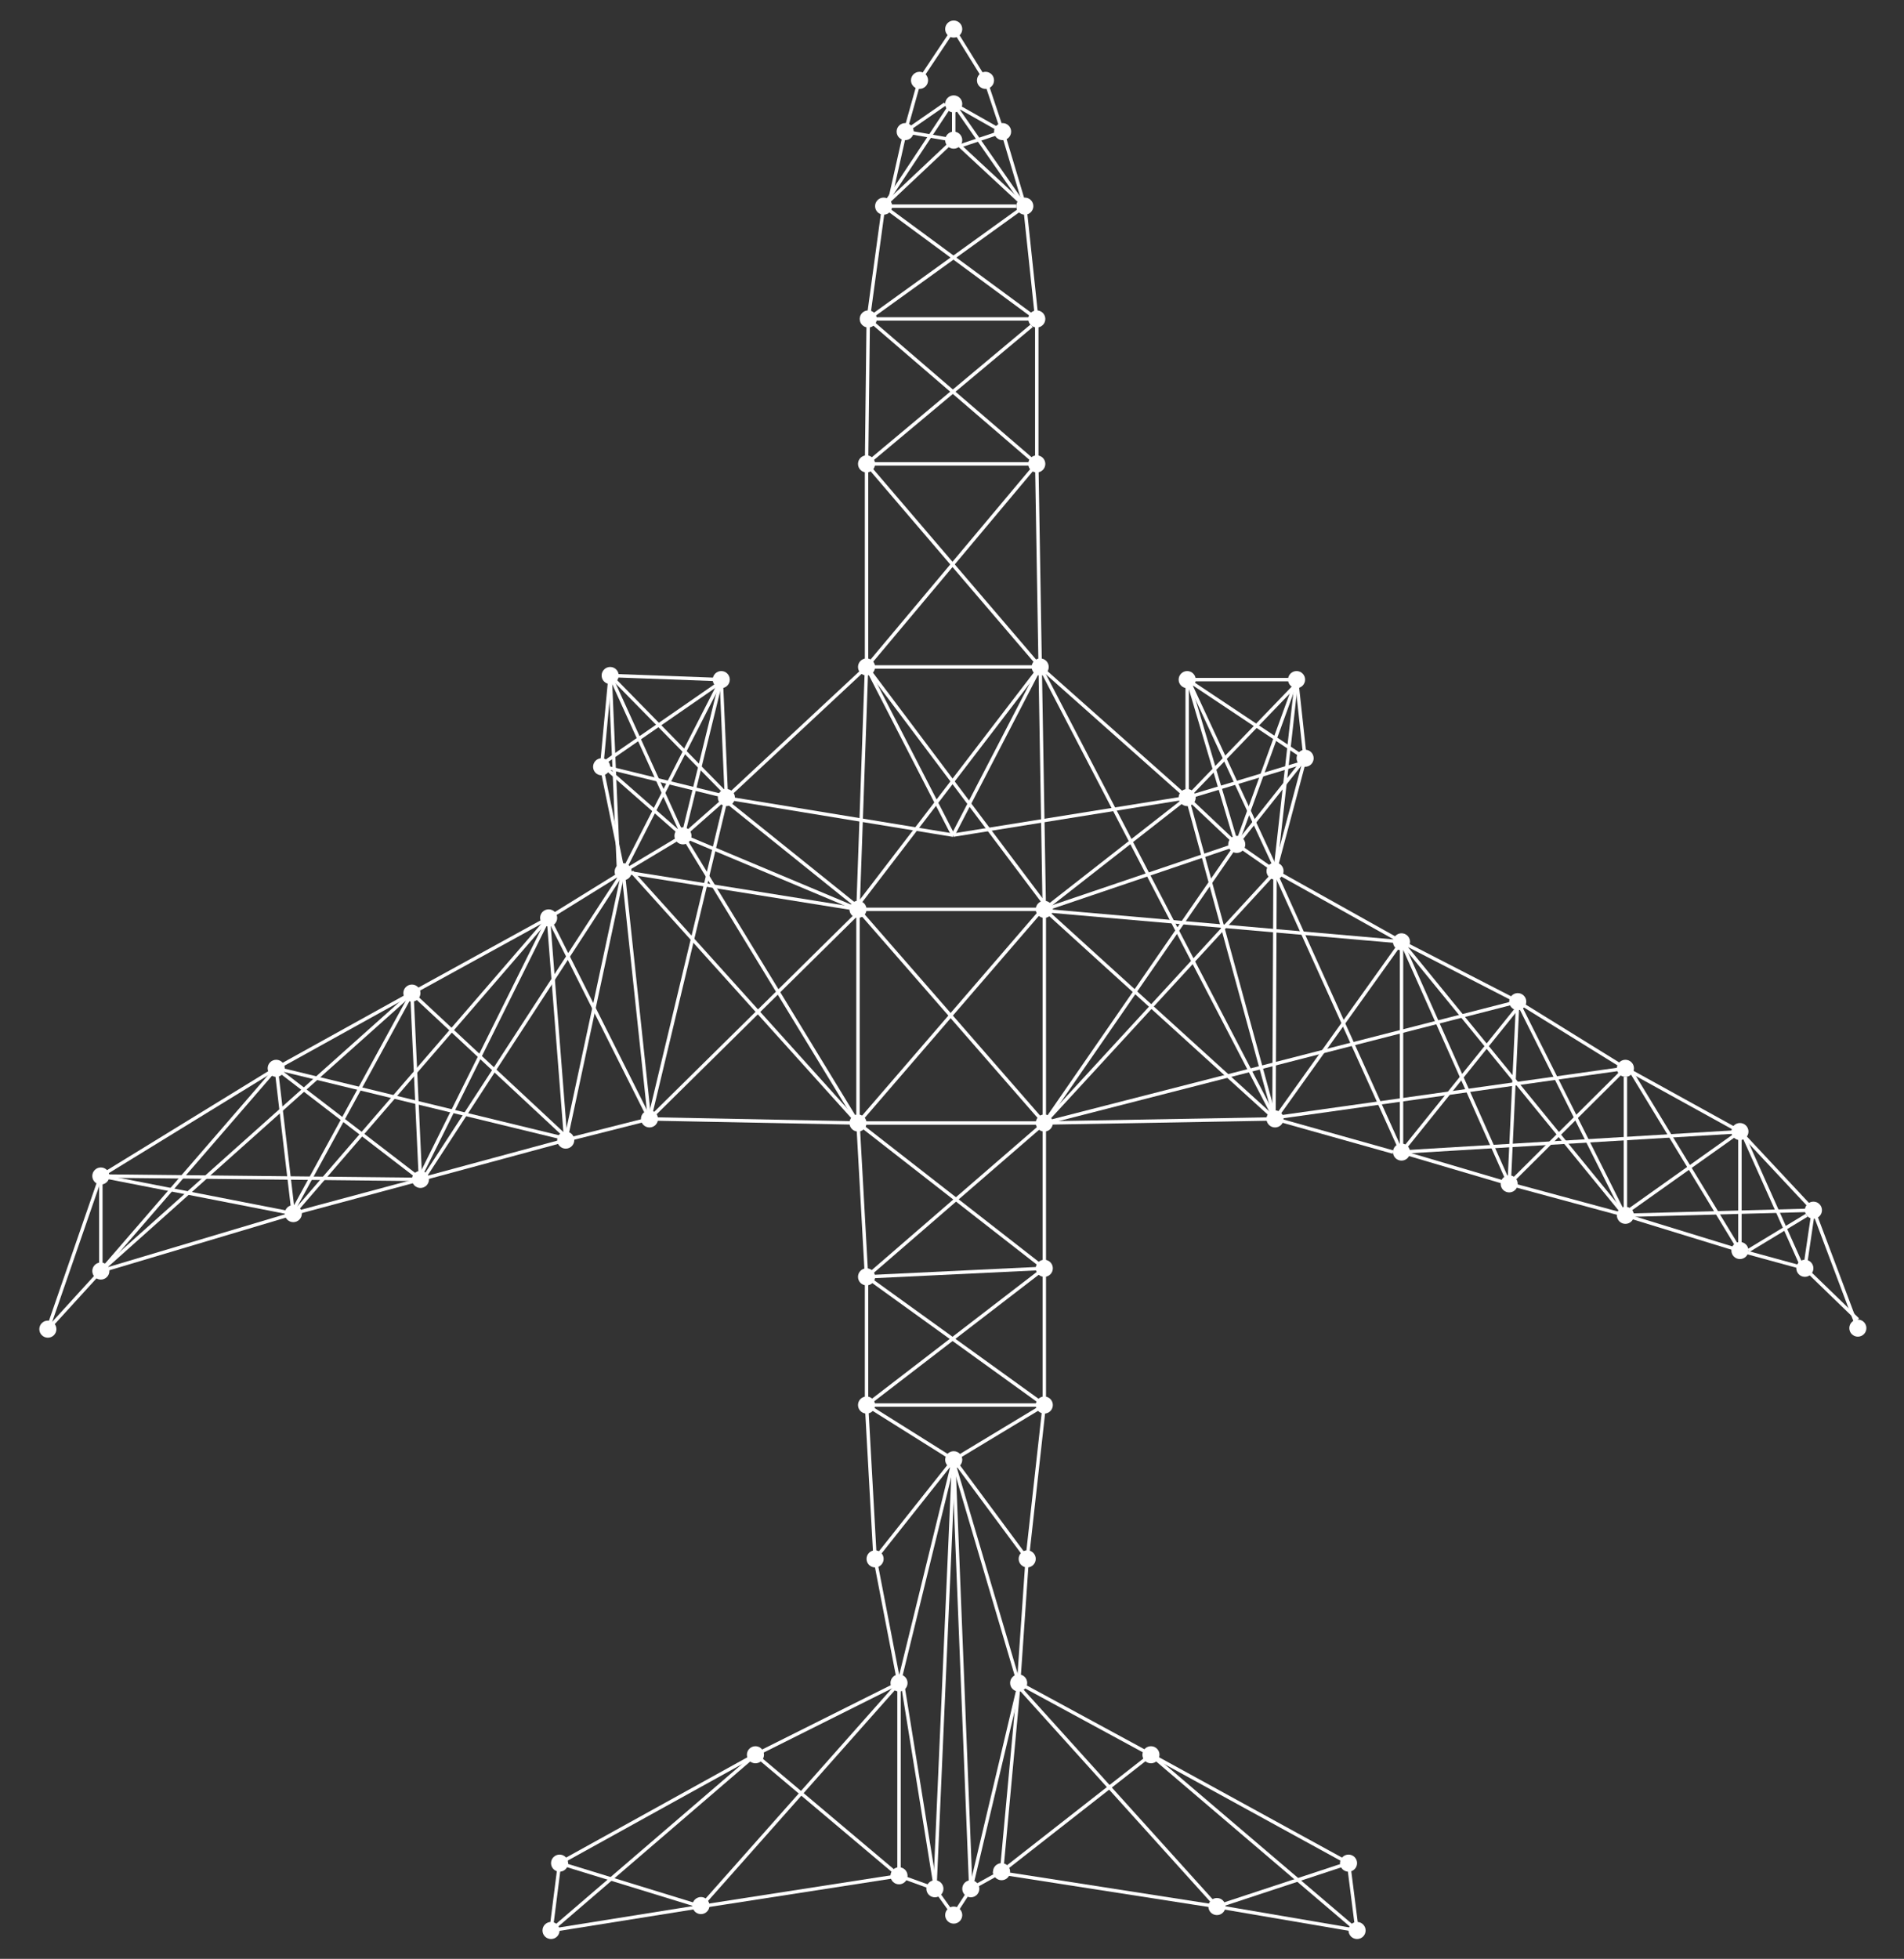 <?xml version="1.0" encoding="utf-8"?>
<!-- Generator: Adobe Illustrator 20.1.0, SVG Export Plug-In . SVG Version: 6.00 Build 0)  -->
<svg version="1.1" id="Шар_3" xmlns="http://www.w3.org/2000/svg" xmlns:xlink="http://www.w3.org/1999/xlink" x="0px" y="0px"
	 viewBox="0 0 557 573" style="enable-background:new 0 0 557 573;" xml:space="preserve">
<rect x="0" y="0" width="557" height="573" fill="#333333" stroke="none"/>
<style type="text/css">
	.st0{fill:#FFFFFF;}
	.st1{fill:none;stroke:#FFFFFF;stroke-miterlimit:10;}
</style>
<circle class="st0" cx="279" cy="8.5" r="2.5"/>
<circle class="st0" cx="288.3" cy="23.5" r="2.5"/>
<circle class="st0" cx="269" cy="23.5" r="2.5"/>
<circle class="st0" cx="299.8" cy="60.3" r="2.5"/>
<circle class="st0" cx="258.5" cy="60.3" r="2.5"/>
<circle class="st0" cx="279" cy="41" r="2.5"/>
<circle class="st0" cx="279" cy="30.4" r="2.5"/>
<circle class="st0" cx="293.3" cy="38.5" r="2.5"/>
<circle class="st0" cx="264.8" cy="38.5" r="2.5"/>
<circle class="st0" cx="303.3" cy="93.3" r="2.5"/>
<circle class="st0" cx="254" cy="93.3" r="2.5"/>
<circle class="st0" cx="303.3" cy="135.7" r="2.5"/>
<circle class="st0" cx="253.5" cy="135.7" r="2.5"/>
<circle class="st0" cx="304.3" cy="195.1" r="2.5"/>
<circle class="st0" cx="253.5" cy="195.1" r="2.5"/>
<circle class="st0" cx="347.3" cy="233.3" r="2.5"/>
<circle class="st0" cx="373" cy="254.8" r="2.5"/>
<circle class="st0" cx="361.8" cy="247" r="2.5"/>
<circle class="st0" cx="347.3" cy="198.8" r="2.5"/>
<circle class="st0" cx="379.3" cy="198.8" r="2.5"/>
<circle class="st0" cx="381.8" cy="221.8" r="2.5"/>
<circle class="st0" cx="410" cy="275.5" r="2.5"/>
<circle class="st0" cx="444" cy="293" r="2.5"/>
<circle class="st0" cx="475.5" cy="312.5" r="2.5"/>
<circle class="st0" cx="509" cy="331" r="2.5"/>
<circle class="st0" cx="530.5" cy="354" r="2.5"/>
<circle class="st0" cx="543.5" cy="388.5" r="2.5"/>
<circle class="st0" cx="528" cy="371" r="2.5"/>
<circle class="st0" cx="509" cy="365.8" r="2.5"/>
<circle class="st0" cx="475.5" cy="355.5" r="2.5"/>
<circle class="st0" cx="441.5" cy="346.3" r="2.5"/>
<circle class="st0" cx="410" cy="337" r="2.5"/>
<circle class="st0" cx="373" cy="327.3" r="2.5"/>
<circle class="st0" cx="305.5" cy="328.5" r="2.5"/>
<circle class="st0" cx="305.5" cy="266" r="2.5"/>
<circle class="st0" cx="251" cy="266" r="2.5"/>
<circle class="st0" cx="251" cy="328.5" r="2.5"/>
<circle class="st0" cx="212.5" cy="233.3" r="2.5"/>
<circle class="st0" cx="211" cy="198.8" r="2.5"/>
<circle class="st0" cx="178.5" cy="197.6" r="2.5"/>
<circle class="st0" cx="176" cy="224.3" r="2.5"/>
<circle class="st0" cx="182.3" cy="255" r="2.5"/>
<circle class="st0" cx="199.8" cy="244.5" r="2.5"/>
<circle class="st0" cx="160.5" cy="268.5" r="2.5"/>
<circle class="st0" cx="120.5" cy="290.5" r="2.5"/>
<circle class="st0" cx="80.8" cy="312.5" r="2.5"/>
<circle class="st0" cx="29.5" cy="344" r="2.5"/>
<circle class="st0" cx="14" cy="388.8" r="2.5"/>
<circle class="st0" cx="29.5" cy="371.8" r="2.5"/>
<circle class="st0" cx="85.8" cy="355" r="2.5"/>
<circle class="st0" cx="123" cy="345" r="2.5"/>
<circle class="st0" cx="165.5" cy="333.5" r="2.5"/>
<circle class="st0" cx="190" cy="327.3" r="2.5"/>
<circle class="st0" cx="305.5" cy="371" r="2.5"/>
<circle class="st0" cx="305.5" cy="411" r="2.5"/>
<circle class="st0" cx="253.5" cy="373.5" r="2.5"/>
<circle class="st0" cx="253.5" cy="411" r="2.5"/>
<circle class="st0" cx="300.5" cy="456" r="2.5"/>
<circle class="st0" cx="256" cy="456" r="2.5"/>
<circle class="st0" cx="163.7" cy="545" r="2.5"/>
<circle class="st0" cx="263" cy="492.3" r="2.5"/>
<circle class="st0" cx="336.7" cy="513.3" r="2.5"/>
<circle class="st0" cx="394.5" cy="545" r="2.5"/>
<circle class="st0" cx="397" cy="564.7" r="2.5"/>
<circle class="st0" cx="356" cy="557.7" r="2.5"/>
<circle class="st0" cx="293" cy="547.5" r="2.5"/>
<circle class="st0" cx="221" cy="513.3" r="2.5"/>
<circle class="st0" cx="263" cy="548.7" r="2.5"/>
<circle class="st0" cx="298" cy="492.3" r="2.5"/>
<ellipse transform="matrix(0.939 -0.343 0.343 0.939 -178.729 104.049)" class="st0" cx="205" cy="557.7" rx="2.5" ry="2.5"/>
<circle class="st0" cx="161.2" cy="564.7" r="2.5"/>
<circle class="st0" cx="279" cy="560.2" r="2.5"/>
<circle class="st0" cx="284" cy="552.5" r="2.5"/>
<circle class="st0" cx="273.5" cy="552.5" r="2.5"/>
<circle class="st0" cx="279" cy="427" r="2.5"/>
<line class="st1" x1="279" y1="8.5" x2="269" y2="23.5"/>
<line class="st1" x1="288.3" y1="23.5" x2="279" y2="8.5"/>
<line class="st1" x1="293.3" y1="38.5" x2="288.3" y2="23.5"/>
<line class="st1" x1="264.8" y1="38.5" x2="269" y2="23.5"/>
<line class="st1" x1="279" y1="30.4" x2="293.3" y2="38.5"/>
<line class="st1" x1="264.8" y1="38.5" x2="276.5" y2="30.4"/>
<line class="st1" x1="279" y1="41" x2="258.5" y2="60.3"/>
<line class="st1" x1="299.8" y1="60.3" x2="279" y2="41"/>
<line class="st1" x1="293.3" y1="38.5" x2="299.8" y2="60.3"/>
<line class="st1" x1="264.8" y1="38.5" x2="260.3" y2="58.5"/>
<line class="st1" x1="254" y1="93.3" x2="258.5" y2="60.3"/>
<line class="st1" x1="303.3" y1="93.3" x2="299.8" y2="60.3"/>
<line class="st1" x1="258.5" y1="60.3" x2="303.3" y2="93.3"/>
<line class="st1" x1="254" y1="93.3" x2="299.8" y2="60.3"/>
<line class="st1" x1="258.5" y1="60.3" x2="297.3" y2="60.3"/>
<line class="st1" x1="254" y1="93.3" x2="303.3" y2="135.7"/>
<line class="st1" x1="253.5" y1="135.7" x2="301.8" y2="95.3"/>
<line class="st1" x1="254" y1="93.3" x2="303.3" y2="93.3"/>
<line class="st1" x1="253.5" y1="135.7" x2="303.3" y2="135.7"/>
<line class="st1" x1="303.3" y1="93.3" x2="303.3" y2="135.7"/>
<line class="st1" x1="254" y1="93.3" x2="253.5" y2="135.7"/>
<line class="st1" x1="264.8" y1="38.5" x2="279" y2="41"/>
<line class="st1" x1="279" y1="30.4" x2="279" y2="41"/>
<line class="st1" x1="280.8" y1="42.7" x2="293.3" y2="38.5"/>
<line class="st1" x1="279" y1="30.4" x2="299.8" y2="60.3"/>
<line class="st1" x1="258.5" y1="60.3" x2="277.9" y2="31"/>
<line class="st1" x1="253.5" y1="135.7" x2="253.5" y2="195.1"/>
<line class="st1" x1="303.3" y1="135.7" x2="304.3" y2="195.1"/>
<line class="st1" x1="253.5" y1="135.7" x2="304.3" y2="195.1"/>
<line class="st1" x1="253.5" y1="195.1" x2="303.3" y2="135.7"/>
<line class="st1" x1="212.5" y1="233.3" x2="253.5" y2="195.1"/>
<line class="st1" x1="199.8" y1="244.5" x2="212.5" y2="233.3"/>
<line class="st1" x1="182.3" y1="255" x2="199.8" y2="244.5"/>
<line class="st1" x1="160.5" y1="268.5" x2="182.3" y2="255"/>
<line class="st1" x1="120.5" y1="290.5" x2="160.5" y2="268.5"/>
<line class="st1" x1="80.8" y1="312.5" x2="120.5" y2="290.5"/>
<line class="st1" x1="29.5" y1="344" x2="80.8" y2="312.5"/>
<line class="st1" x1="14" y1="388.8" x2="29.5" y2="344"/>
<line class="st1" x1="29.5" y1="371.8" x2="14" y2="388.8"/>
<line class="st1" x1="85.8" y1="355" x2="29.5" y2="371.8"/>
<line class="st1" x1="123" y1="345" x2="85.8" y2="355"/>
<line class="st1" x1="165.5" y1="333.5" x2="123" y2="345"/>
<line class="st1" x1="190" y1="327.3" x2="165.5" y2="333.5"/>
<line class="st1" x1="190" y1="327.3" x2="251" y2="328.5"/>
<line class="st1" x1="253.5" y1="195.1" x2="251" y2="266"/>
<line class="st1" x1="251" y1="328.5" x2="251" y2="266"/>
<line class="st1" x1="304.3" y1="195.1" x2="305.5" y2="266"/>
<line class="st1" x1="305.5" y1="328.5" x2="305.5" y2="266"/>
<line class="st1" x1="347.3" y1="233.3" x2="304.3" y2="195.1"/>
<line class="st1" x1="211" y1="198.8" x2="212.5" y2="233.3"/>
<line class="st1" x1="178.5" y1="197.6" x2="211" y2="198.8"/>
<line class="st1" x1="176" y1="224.3" x2="178.5" y2="197.6"/>
<line class="st1" x1="182.3" y1="255" x2="176" y2="224.3"/>
<line class="st1" x1="347.3" y1="198.8" x2="347.3" y2="233.3"/>
<line class="st1" x1="379.3" y1="198.8" x2="381.8" y2="221.8"/>
<line class="st1" x1="373" y1="254.8" x2="381.8" y2="221.8"/>
<line class="st1" x1="347.3" y1="198.8" x2="379.3" y2="198.8"/>
<line class="st1" x1="347.3" y1="233.3" x2="361.8" y2="247"/>
<line class="st1" x1="373" y1="254.8" x2="361.8" y2="247"/>
<line class="st1" x1="410" y1="275.5" x2="373" y2="254.8"/>
<line class="st1" x1="444" y1="293" x2="410" y2="275.5"/>
<line class="st1" x1="475.5" y1="312.5" x2="444" y2="293"/>
<line class="st1" x1="509" y1="331" x2="475.5" y2="312.5"/>
<line class="st1" x1="530.5" y1="354" x2="509" y2="331"/>
<line class="st1" x1="543.5" y1="388.5" x2="530.5" y2="354"/>
<line class="st1" x1="528" y1="371" x2="543.5" y2="386"/>
<line class="st1" x1="509" y1="365.8" x2="528" y2="371"/>
<line class="st1" x1="475.5" y1="355.5" x2="509" y2="365.8"/>
<line class="st1" x1="441.5" y1="346.3" x2="475.5" y2="355.5"/>
<line class="st1" x1="410" y1="337" x2="441.5" y2="346.3"/>
<line class="st1" x1="373" y1="327.3" x2="407.5" y2="337"/>
<line class="st1" x1="305.5" y1="328.5" x2="373" y2="327.3"/>
<line class="st1" x1="305.5" y1="371" x2="305.5" y2="328.5"/>
<line class="st1" x1="305.5" y1="411" x2="305.5" y2="371"/>
<line class="st1" x1="300.5" y1="456" x2="305.5" y2="411"/>
<line class="st1" x1="298" y1="492.3" x2="300.5" y2="456"/>
<line class="st1" x1="336.7" y1="513.3" x2="298" y2="492.3"/>
<line class="st1" x1="394.5" y1="545" x2="336.7" y2="513.3"/>
<line class="st1" x1="397" y1="564.7" x2="394.5" y2="545"/>
<line class="st1" x1="356" y1="557.7" x2="397" y2="564.7"/>
<line class="st1" x1="290.5" y1="547.5" x2="356" y2="557.7"/>
<line class="st1" x1="279" y1="560.2" x2="284" y2="552.5"/>
<line class="st1" x1="263" y1="548.7" x2="273.5" y2="552.5"/>
<line class="st1" x1="205" y1="557.7" x2="263" y2="548.7"/>
<line class="st1" x1="279" y1="560.2" x2="273.5" y2="552.5"/>
<line class="st1" x1="293" y1="547.5" x2="284" y2="552.5"/>
<line class="st1" x1="161.2" y1="564.7" x2="205" y2="557.7"/>
<line class="st1" x1="163.7" y1="545" x2="161.2" y2="564.7"/>
<line class="st1" x1="221" y1="513.3" x2="163.7" y2="545"/>
<line class="st1" x1="263" y1="492.3" x2="221" y2="513.3"/>
<line class="st1" x1="279" y1="427" x2="273.5" y2="552.5"/>
<line class="st1" x1="284" y1="552.5" x2="279" y2="427"/>
<line class="st1" x1="256" y1="456" x2="263" y2="492.3"/>
<line class="st1" x1="253.5" y1="411" x2="256" y2="456"/>
<line class="st1" x1="253.5" y1="373.5" x2="253.5" y2="411"/>
<line class="st1" x1="251" y1="328.5" x2="253.5" y2="373.5"/>
<line class="st1" x1="347.3" y1="233.3" x2="305.5" y2="266"/>
<line class="st1" x1="253.5" y1="195.1" x2="304.3" y2="195.1"/>
<line class="st1" x1="251" y1="266" x2="305.5" y2="266"/>
<line class="st1" x1="251" y1="328.5" x2="305.5" y2="328.5"/>
<line class="st1" x1="253.5" y1="373.5" x2="305.5" y2="371"/>
<line class="st1" x1="253.5" y1="411" x2="305.5" y2="411"/>
<line class="st1" x1="279" y1="427" x2="256" y2="456"/>
<line class="st1" x1="263" y1="492.3" x2="205" y2="557.7"/>
<line class="st1" x1="221" y1="513.3" x2="263" y2="548.7"/>
<line class="st1" x1="163.7" y1="545" x2="205" y2="557.7"/>
<line class="st1" x1="161.2" y1="564.7" x2="221" y2="513.3"/>
<line class="st1" x1="336.7" y1="513.3" x2="397" y2="564.7"/>
<line class="st1" x1="394.5" y1="545" x2="356" y2="557.7"/>
<line class="st1" x1="297" y1="492.3" x2="356" y2="557.7"/>
<line class="st1" x1="293" y1="547.5" x2="336.7" y2="513.3"/>
<line class="st1" x1="264" y1="492.3" x2="273.5" y2="551.2"/>
<line class="st1" x1="263" y1="548.7" x2="263" y2="492.3"/>
<line class="st1" x1="293" y1="547.5" x2="298" y2="493.4"/>
<line class="st1" x1="284" y1="552.5" x2="298" y2="493.4"/>
<line class="st1" x1="279" y1="427" x2="263" y2="492.3"/>
<line class="st1" x1="298" y1="492.3" x2="279" y2="428"/>
<line class="st1" x1="279" y1="427" x2="300.5" y2="456"/>
<line class="st1" x1="253.5" y1="411" x2="279" y2="427"/>
<line class="st1" x1="305.5" y1="411" x2="279" y2="427"/>
<line class="st1" x1="253.5" y1="373.5" x2="305.5" y2="411"/>
<line class="st1" x1="253.5" y1="411" x2="305.5" y2="371"/>
<line class="st1" x1="251" y1="328.5" x2="305.5" y2="371"/>
<line class="st1" x1="253.5" y1="373.5" x2="305.5" y2="328.5"/>
<line class="st1" x1="251" y1="266" x2="305.5" y2="328.5"/>
<line class="st1" x1="251" y1="328.5" x2="304.9" y2="266"/>
<line class="st1" x1="347.3" y1="198.8" x2="381.8" y2="221.8"/>
<line class="st1" x1="347.3" y1="233.3" x2="379.3" y2="200.1"/>
<line class="st1" x1="361.8" y1="247" x2="379.3" y2="198.8"/>
<line class="st1" x1="347.3" y1="198.2" x2="361.8" y2="247"/>
<line class="st1" x1="347.3" y1="233.3" x2="382.8" y2="222.6"/>
<line class="st1" x1="347.3" y1="198.2" x2="373.7" y2="255.1"/>
<line class="st1" x1="178.5" y1="197.6" x2="213.5" y2="233.3"/>
<line class="st1" x1="175" y1="224.3" x2="210" y2="200.1"/>
<line class="st1" x1="199.8" y1="244.5" x2="176" y2="223.6"/>
<line class="st1" x1="182.3" y1="255" x2="211" y2="198.8"/>
<line class="st1" x1="178.5" y1="197.6" x2="199.8" y2="244.5"/>
<line class="st1" x1="213.5" y1="233.3" x2="176.8" y2="224.3"/>
<line class="st1" x1="199.8" y1="244.5" x2="211" y2="198.8"/>
<line class="st1" x1="361.8" y1="247" x2="381.8" y2="221.8"/>
<line class="st1" x1="373" y1="255.1" x2="379.3" y2="198.8"/>
<line class="st1" x1="181" y1="255.8" x2="178.5" y2="197.6"/>
<line class="st1" x1="278.8" y1="244.3" x2="347.3" y2="233.3"/>
<line class="st1" x1="211.8" y1="233.3" x2="278.8" y2="244.3"/>
<line class="st1" x1="304.3" y1="195.1" x2="250" y2="266"/>
<line class="st1" x1="253.5" y1="195.1" x2="306.8" y2="266"/>
<line class="st1" x1="278.8" y1="244.3" x2="304.3" y2="195.1"/>
<line class="st1" x1="253.5" y1="195.1" x2="278.8" y2="244.3"/>
<line class="st1" x1="305.5" y1="266" x2="373" y2="327.3"/>
<line class="st1" x1="410" y1="275.5" x2="373" y2="327.3"/>
<line class="st1" x1="410" y1="337" x2="410" y2="275.5"/>
<line class="st1" x1="444.9" y1="293.6" x2="410" y2="337"/>
<line class="st1" x1="441.5" y1="346.3" x2="444" y2="293"/>
<line class="st1" x1="475.5" y1="312.5" x2="441.5" y2="346.3"/>
<line class="st1" x1="475.5" y1="355.5" x2="475.5" y2="315"/>
<line class="st1" x1="509" y1="331" x2="474.5" y2="355.5"/>
<line class="st1" x1="509" y1="365.8" x2="509" y2="332.1"/>
<line class="st1" x1="528.5" y1="355.5" x2="511.5" y2="365.8"/>
<line class="st1" x1="528" y1="371" x2="530.5" y2="354"/>
<line class="st1" x1="509" y1="329.8" x2="528" y2="372.3"/>
<line class="st1" x1="476" y1="311.5" x2="509" y2="365.8"/>
<line class="st1" x1="444" y1="293" x2="475.3" y2="355.5"/>
<line class="st1" x1="410" y1="275.5" x2="441.5" y2="346.3"/>
<line class="st1" x1="373" y1="255.1" x2="410" y2="337"/>
<line class="st1" x1="347.3" y1="233.3" x2="373" y2="327.3"/>
<line class="st1" x1="373" y1="255.1" x2="372.7" y2="326"/>
<line class="st1" x1="305.5" y1="328.5" x2="361.8" y2="247"/>
<line class="st1" x1="304.9" y1="266.3" x2="361.8" y2="247"/>
<line class="st1" x1="305.5" y1="328.5" x2="373" y2="255.1"/>
<line class="st1" x1="304.3" y1="195.1" x2="373" y2="327.3"/>
<line class="st1" x1="410" y1="275.5" x2="304.9" y2="266.3"/>
<line class="st1" x1="305.5" y1="328.5" x2="444" y2="293"/>
<line class="st1" x1="370.5" y1="327.3" x2="475.5" y2="312.5"/>
<line class="st1" x1="475.3" y1="355.5" x2="410" y2="275.5"/>
<line class="st1" x1="509.6" y1="331" x2="410" y2="337"/>
<line class="st1" x1="475.3" y1="355.5" x2="530.5" y2="354"/>
<line class="st1" x1="182.3" y1="255" x2="190" y2="327.3"/>
<line class="st1" x1="160.5" y1="268.5" x2="190" y2="327.3"/>
<line class="st1" x1="165.5" y1="333.5" x2="160.5" y2="269.5"/>
<line class="st1" x1="120.5" y1="290.5" x2="123" y2="345"/>
<line class="st1" x1="80.8" y1="312.5" x2="85.8" y2="355"/>
<line class="st1" x1="29.5" y1="344" x2="29.5" y2="371.8"/>
<line class="st1" x1="80.8" y1="312.5" x2="29.5" y2="371.8"/>
<line class="st1" x1="29.5" y1="344" x2="85.8" y2="355"/>
<line class="st1" x1="120.5" y1="290.5" x2="85.8" y2="354"/>
<line class="st1" x1="80.8" y1="312.5" x2="121.8" y2="344"/>
<line class="st1" x1="160.5" y1="268.5" x2="123" y2="344"/>
<line class="st1" x1="120.5" y1="290.5" x2="166.4" y2="333.3"/>
<line class="st1" x1="182.3" y1="255" x2="165.5" y2="333.5"/>
<line class="st1" x1="80.8" y1="312.5" x2="166.4" y2="333.3"/>
<line class="st1" x1="160.5" y1="268.5" x2="85.8" y2="355"/>
<line class="st1" x1="29.5" y1="344" x2="123" y2="345"/>
<line class="st1" x1="29.5" y1="371.8" x2="120.5" y2="290.5"/>
<line class="st1" x1="212.5" y1="234.4" x2="250.7" y2="265.1"/>
<line class="st1" x1="182.3" y1="255" x2="251" y2="266"/>
<line class="st1" x1="199.8" y1="244.5" x2="251" y2="266"/>
<line class="st1" x1="190" y1="327.3" x2="251.3" y2="266.8"/>
<line class="st1" x1="251" y1="328.5" x2="184.8" y2="255"/>
<line class="st1" x1="199.8" y1="244.5" x2="251" y2="328.5"/>
<line class="st1" x1="190" y1="327.3" x2="212.5" y2="233.3"/>
<line class="st1" x1="182.3" y1="255" x2="123.1" y2="346"/>
</svg>
